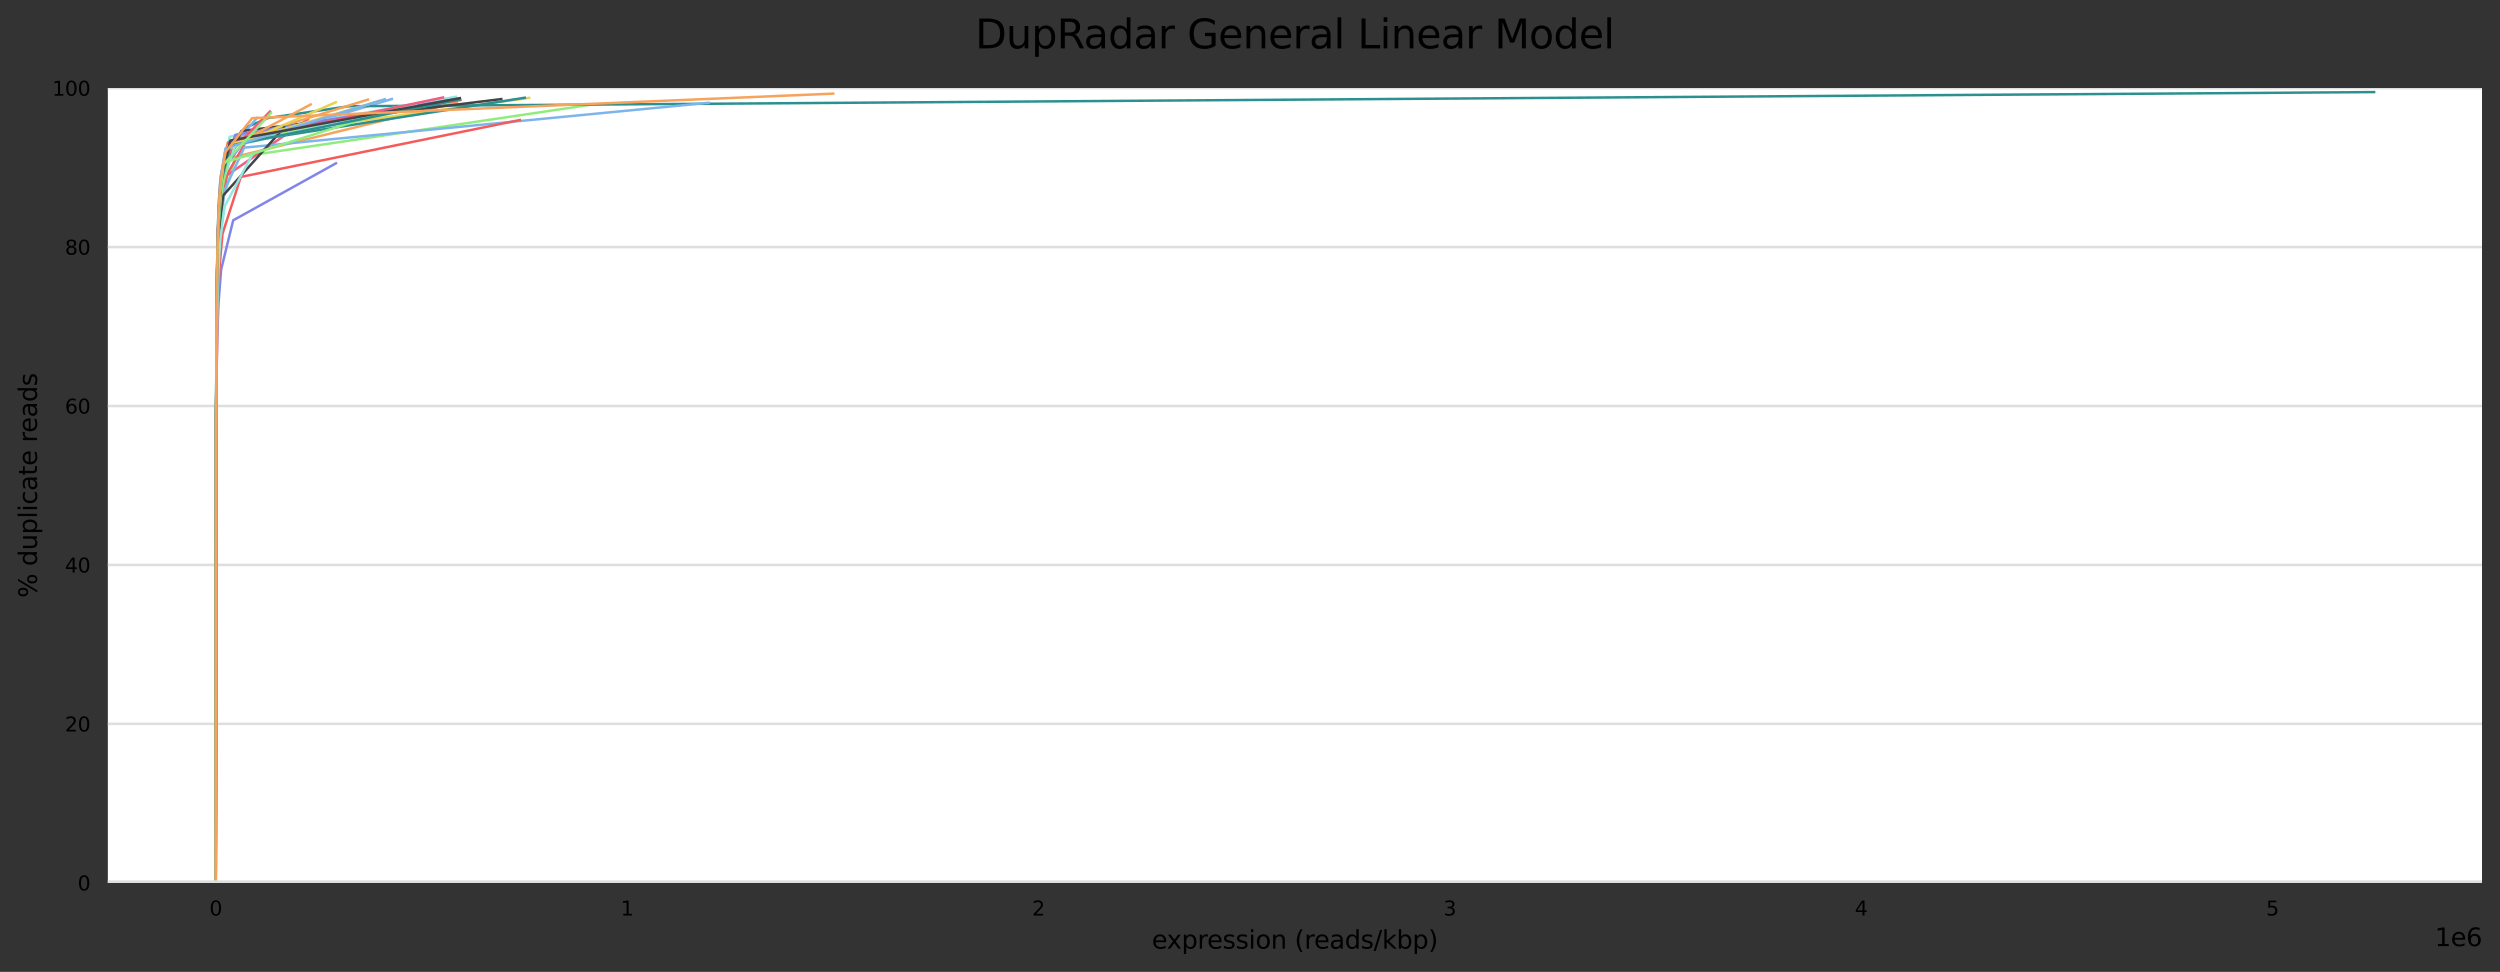 <?xml version="1.0" encoding="utf-8" standalone="no"?>
<!DOCTYPE svg PUBLIC "-//W3C//DTD SVG 1.1//EN"
  "http://www.w3.org/Graphics/SVG/1.1/DTD/svg11.dtd">
<svg height="388.845pt" version="1.1" viewBox="0 0 1000.278 388.845" width="1000.278pt" xmlns="http://www.w3.org/2000/svg" xmlns:xlink="http://www.w3.org/1999/xlink">
 <rect x="0" y="0" width="1000.278" height="388.845" fill="#333333" stroke="none"/>
 <defs>
  <style type="text/css">*{stroke-linecap:butt;stroke-linejoin:round;}</style>
 </defs>
 <g id="figure_1">
  <g id="axes_1">
   <g id="patch_1">
    <path d="M 43.148 353.224 
L 993.078 353.224 
L 993.078 35.256 
L 43.148 35.256 
z
" style="fill:#ffffff;"/>
   </g>
   <g id="matplotlib.axis_1">
    <g id="xtick_1">
     <g id="text_1">
      <!-- 0 -->
      <g transform="translate(83.782 366.303)scale(0.08 -0.08)">
       <defs>
        <path d="M 2034 4250 
Q 1547 4250 1301 3770 
Q 1056 3291 1056 2328 
Q 1056 1369 1301 889 
Q 1547 409 2034 409 
Q 2525 409 2770 889 
Q 3016 1369 3016 2328 
Q 3016 3291 2770 3770 
Q 2525 4250 2034 4250 
z
M 2034 4750 
Q 2819 4750 3233 4129 
Q 3647 3509 3647 2328 
Q 3647 1150 3233 529 
Q 2819 -91 2034 -91 
Q 1250 -91 836 529 
Q 422 1150 422 2328 
Q 422 3509 836 4129 
Q 1250 4750 2034 4750 
z
" id="DejaVuSans-30" transform="scale(0.016)"/>
       </defs>
       <use xlink:href="#DejaVuSans-30"/>
      </g>
     </g>
    </g>
    <g id="xtick_2">
     <g id="text_2">
      <!-- 1 -->
      <g transform="translate(248.366 366.303)scale(0.08 -0.08)">
       <defs>
        <path d="M 794 531 
L 1825 531 
L 1825 4091 
L 703 3866 
L 703 4441 
L 1819 4666 
L 2450 4666 
L 2450 531 
L 3481 531 
L 3481 0 
L 794 0 
L 794 531 
z
" id="DejaVuSans-31" transform="scale(0.016)"/>
       </defs>
       <use xlink:href="#DejaVuSans-31"/>
      </g>
     </g>
    </g>
    <g id="xtick_3">
     <g id="text_3">
      <!-- 2 -->
      <g transform="translate(412.949 366.303)scale(0.08 -0.08)">
       <defs>
        <path d="M 1228 531 
L 3431 531 
L 3431 0 
L 469 0 
L 469 531 
Q 828 903 1448 1529 
Q 2069 2156 2228 2338 
Q 2531 2678 2651 2914 
Q 2772 3150 2772 3378 
Q 2772 3750 2511 3984 
Q 2250 4219 1831 4219 
Q 1534 4219 1204 4116 
Q 875 4013 500 3803 
L 500 4441 
Q 881 4594 1212 4672 
Q 1544 4750 1819 4750 
Q 2544 4750 2975 4387 
Q 3406 4025 3406 3419 
Q 3406 3131 3298 2873 
Q 3191 2616 2906 2266 
Q 2828 2175 2409 1742 
Q 1991 1309 1228 531 
z
" id="DejaVuSans-32" transform="scale(0.016)"/>
       </defs>
       <use xlink:href="#DejaVuSans-32"/>
      </g>
     </g>
    </g>
    <g id="xtick_4">
     <g id="text_4">
      <!-- 3 -->
      <g transform="translate(577.533 366.303)scale(0.08 -0.08)">
       <defs>
        <path d="M 2597 2516 
Q 3050 2419 3304 2112 
Q 3559 1806 3559 1356 
Q 3559 666 3084 287 
Q 2609 -91 1734 -91 
Q 1441 -91 1130 -33 
Q 819 25 488 141 
L 488 750 
Q 750 597 1062 519 
Q 1375 441 1716 441 
Q 2309 441 2620 675 
Q 2931 909 2931 1356 
Q 2931 1769 2642 2001 
Q 2353 2234 1838 2234 
L 1294 2234 
L 1294 2753 
L 1863 2753 
Q 2328 2753 2575 2939 
Q 2822 3125 2822 3475 
Q 2822 3834 2567 4026 
Q 2313 4219 1838 4219 
Q 1578 4219 1281 4162 
Q 984 4106 628 3988 
L 628 4550 
Q 988 4650 1302 4700 
Q 1616 4750 1894 4750 
Q 2613 4750 3031 4423 
Q 3450 4097 3450 3541 
Q 3450 3153 3228 2886 
Q 3006 2619 2597 2516 
z
" id="DejaVuSans-33" transform="scale(0.016)"/>
       </defs>
       <use xlink:href="#DejaVuSans-33"/>
      </g>
     </g>
    </g>
    <g id="xtick_5">
     <g id="text_5">
      <!-- 4 -->
      <g transform="translate(742.117 366.303)scale(0.08 -0.08)">
       <defs>
        <path d="M 2419 4116 
L 825 1625 
L 2419 1625 
L 2419 4116 
z
M 2253 4666 
L 3047 4666 
L 3047 1625 
L 3713 1625 
L 3713 1100 
L 3047 1100 
L 3047 0 
L 2419 0 
L 2419 1100 
L 313 1100 
L 313 1709 
L 2253 4666 
z
" id="DejaVuSans-34" transform="scale(0.016)"/>
       </defs>
       <use xlink:href="#DejaVuSans-34"/>
      </g>
     </g>
    </g>
    <g id="xtick_6">
     <g id="text_6">
      <!-- 5 -->
      <g transform="translate(906.701 366.303)scale(0.08 -0.08)">
       <defs>
        <path d="M 691 4666 
L 3169 4666 
L 3169 4134 
L 1269 4134 
L 1269 2991 
Q 1406 3038 1543 3061 
Q 1681 3084 1819 3084 
Q 2600 3084 3056 2656 
Q 3513 2228 3513 1497 
Q 3513 744 3044 326 
Q 2575 -91 1722 -91 
Q 1428 -91 1123 -41 
Q 819 9 494 109 
L 494 744 
Q 775 591 1075 516 
Q 1375 441 1709 441 
Q 2250 441 2565 725 
Q 2881 1009 2881 1497 
Q 2881 1984 2565 2268 
Q 2250 2553 1709 2553 
Q 1456 2553 1204 2497 
Q 953 2441 691 2322 
L 691 4666 
z
" id="DejaVuSans-35" transform="scale(0.016)"/>
       </defs>
       <use xlink:href="#DejaVuSans-35"/>
      </g>
     </g>
    </g>
    <g id="text_7">
     <!-- expression (reads/kbp) -->
     <g transform="translate(460.863 379.565)scale(0.1 -0.1)">
      <defs>
       <path d="M 3597 1894 
L 3597 1613 
L 953 1613 
Q 991 1019 1311 708 
Q 1631 397 2203 397 
Q 2534 397 2845 478 
Q 3156 559 3463 722 
L 3463 178 
Q 3153 47 2828 -22 
Q 2503 -91 2169 -91 
Q 1331 -91 842 396 
Q 353 884 353 1716 
Q 353 2575 817 3079 
Q 1281 3584 2069 3584 
Q 2775 3584 3186 3129 
Q 3597 2675 3597 1894 
z
M 3022 2063 
Q 3016 2534 2758 2815 
Q 2500 3097 2075 3097 
Q 1594 3097 1305 2825 
Q 1016 2553 972 2059 
L 3022 2063 
z
" id="DejaVuSans-65" transform="scale(0.016)"/>
       <path d="M 3513 3500 
L 2247 1797 
L 3578 0 
L 2900 0 
L 1881 1375 
L 863 0 
L 184 0 
L 1544 1831 
L 300 3500 
L 978 3500 
L 1906 2253 
L 2834 3500 
L 3513 3500 
z
" id="DejaVuSans-78" transform="scale(0.016)"/>
       <path d="M 1159 525 
L 1159 -1331 
L 581 -1331 
L 581 3500 
L 1159 3500 
L 1159 2969 
Q 1341 3281 1617 3432 
Q 1894 3584 2278 3584 
Q 2916 3584 3314 3078 
Q 3713 2572 3713 1747 
Q 3713 922 3314 415 
Q 2916 -91 2278 -91 
Q 1894 -91 1617 61 
Q 1341 213 1159 525 
z
M 3116 1747 
Q 3116 2381 2855 2742 
Q 2594 3103 2138 3103 
Q 1681 3103 1420 2742 
Q 1159 2381 1159 1747 
Q 1159 1113 1420 752 
Q 1681 391 2138 391 
Q 2594 391 2855 752 
Q 3116 1113 3116 1747 
z
" id="DejaVuSans-70" transform="scale(0.016)"/>
       <path d="M 2631 2963 
Q 2534 3019 2420 3045 
Q 2306 3072 2169 3072 
Q 1681 3072 1420 2755 
Q 1159 2438 1159 1844 
L 1159 0 
L 581 0 
L 581 3500 
L 1159 3500 
L 1159 2956 
Q 1341 3275 1631 3429 
Q 1922 3584 2338 3584 
Q 2397 3584 2469 3576 
Q 2541 3569 2628 3553 
L 2631 2963 
z
" id="DejaVuSans-72" transform="scale(0.016)"/>
       <path d="M 2834 3397 
L 2834 2853 
Q 2591 2978 2328 3040 
Q 2066 3103 1784 3103 
Q 1356 3103 1142 2972 
Q 928 2841 928 2578 
Q 928 2378 1081 2264 
Q 1234 2150 1697 2047 
L 1894 2003 
Q 2506 1872 2764 1633 
Q 3022 1394 3022 966 
Q 3022 478 2636 193 
Q 2250 -91 1575 -91 
Q 1294 -91 989 -36 
Q 684 19 347 128 
L 347 722 
Q 666 556 975 473 
Q 1284 391 1588 391 
Q 1994 391 2212 530 
Q 2431 669 2431 922 
Q 2431 1156 2273 1281 
Q 2116 1406 1581 1522 
L 1381 1569 
Q 847 1681 609 1914 
Q 372 2147 372 2553 
Q 372 3047 722 3315 
Q 1072 3584 1716 3584 
Q 2034 3584 2315 3537 
Q 2597 3491 2834 3397 
z
" id="DejaVuSans-73" transform="scale(0.016)"/>
       <path d="M 603 3500 
L 1178 3500 
L 1178 0 
L 603 0 
L 603 3500 
z
M 603 4863 
L 1178 4863 
L 1178 4134 
L 603 4134 
L 603 4863 
z
" id="DejaVuSans-69" transform="scale(0.016)"/>
       <path d="M 1959 3097 
Q 1497 3097 1228 2736 
Q 959 2375 959 1747 
Q 959 1119 1226 758 
Q 1494 397 1959 397 
Q 2419 397 2687 759 
Q 2956 1122 2956 1747 
Q 2956 2369 2687 2733 
Q 2419 3097 1959 3097 
z
M 1959 3584 
Q 2709 3584 3137 3096 
Q 3566 2609 3566 1747 
Q 3566 888 3137 398 
Q 2709 -91 1959 -91 
Q 1206 -91 779 398 
Q 353 888 353 1747 
Q 353 2609 779 3096 
Q 1206 3584 1959 3584 
z
" id="DejaVuSans-6f" transform="scale(0.016)"/>
       <path d="M 3513 2113 
L 3513 0 
L 2938 0 
L 2938 2094 
Q 2938 2591 2744 2837 
Q 2550 3084 2163 3084 
Q 1697 3084 1428 2787 
Q 1159 2491 1159 1978 
L 1159 0 
L 581 0 
L 581 3500 
L 1159 3500 
L 1159 2956 
Q 1366 3272 1645 3428 
Q 1925 3584 2291 3584 
Q 2894 3584 3203 3211 
Q 3513 2838 3513 2113 
z
" id="DejaVuSans-6e" transform="scale(0.016)"/>
       <path id="DejaVuSans-20" transform="scale(0.016)"/>
       <path d="M 1984 4856 
Q 1566 4138 1362 3434 
Q 1159 2731 1159 2009 
Q 1159 1288 1364 580 
Q 1569 -128 1984 -844 
L 1484 -844 
Q 1016 -109 783 600 
Q 550 1309 550 2009 
Q 550 2706 781 3412 
Q 1013 4119 1484 4856 
L 1984 4856 
z
" id="DejaVuSans-28" transform="scale(0.016)"/>
       <path d="M 2194 1759 
Q 1497 1759 1228 1600 
Q 959 1441 959 1056 
Q 959 750 1161 570 
Q 1363 391 1709 391 
Q 2188 391 2477 730 
Q 2766 1069 2766 1631 
L 2766 1759 
L 2194 1759 
z
M 3341 1997 
L 3341 0 
L 2766 0 
L 2766 531 
Q 2569 213 2275 61 
Q 1981 -91 1556 -91 
Q 1019 -91 701 211 
Q 384 513 384 1019 
Q 384 1609 779 1909 
Q 1175 2209 1959 2209 
L 2766 2209 
L 2766 2266 
Q 2766 2663 2505 2880 
Q 2244 3097 1772 3097 
Q 1472 3097 1187 3025 
Q 903 2953 641 2809 
L 641 3341 
Q 956 3463 1253 3523 
Q 1550 3584 1831 3584 
Q 2591 3584 2966 3190 
Q 3341 2797 3341 1997 
z
" id="DejaVuSans-61" transform="scale(0.016)"/>
       <path d="M 2906 2969 
L 2906 4863 
L 3481 4863 
L 3481 0 
L 2906 0 
L 2906 525 
Q 2725 213 2448 61 
Q 2172 -91 1784 -91 
Q 1150 -91 751 415 
Q 353 922 353 1747 
Q 353 2572 751 3078 
Q 1150 3584 1784 3584 
Q 2172 3584 2448 3432 
Q 2725 3281 2906 2969 
z
M 947 1747 
Q 947 1113 1208 752 
Q 1469 391 1925 391 
Q 2381 391 2643 752 
Q 2906 1113 2906 1747 
Q 2906 2381 2643 2742 
Q 2381 3103 1925 3103 
Q 1469 3103 1208 2742 
Q 947 2381 947 1747 
z
" id="DejaVuSans-64" transform="scale(0.016)"/>
       <path d="M 1625 4666 
L 2156 4666 
L 531 -594 
L 0 -594 
L 1625 4666 
z
" id="DejaVuSans-2f" transform="scale(0.016)"/>
       <path d="M 581 4863 
L 1159 4863 
L 1159 1991 
L 2875 3500 
L 3609 3500 
L 1753 1863 
L 3688 0 
L 2938 0 
L 1159 1709 
L 1159 0 
L 581 0 
L 581 4863 
z
" id="DejaVuSans-6b" transform="scale(0.016)"/>
       <path d="M 3116 1747 
Q 3116 2381 2855 2742 
Q 2594 3103 2138 3103 
Q 1681 3103 1420 2742 
Q 1159 2381 1159 1747 
Q 1159 1113 1420 752 
Q 1681 391 2138 391 
Q 2594 391 2855 752 
Q 3116 1113 3116 1747 
z
M 1159 2969 
Q 1341 3281 1617 3432 
Q 1894 3584 2278 3584 
Q 2916 3584 3314 3078 
Q 3713 2572 3713 1747 
Q 3713 922 3314 415 
Q 2916 -91 2278 -91 
Q 1894 -91 1617 61 
Q 1341 213 1159 525 
L 1159 0 
L 581 0 
L 581 4863 
L 1159 4863 
L 1159 2969 
z
" id="DejaVuSans-62" transform="scale(0.016)"/>
       <path d="M 513 4856 
L 1013 4856 
Q 1481 4119 1714 3412 
Q 1947 2706 1947 2009 
Q 1947 1309 1714 600 
Q 1481 -109 1013 -844 
L 513 -844 
Q 928 -128 1133 580 
Q 1338 1288 1338 2009 
Q 1338 2731 1133 3434 
Q 928 4138 513 4856 
z
" id="DejaVuSans-29" transform="scale(0.016)"/>
      </defs>
      <use xlink:href="#DejaVuSans-65"/>
      <use x="59.773" xlink:href="#DejaVuSans-78"/>
      <use x="118.953" xlink:href="#DejaVuSans-70"/>
      <use x="182.43" xlink:href="#DejaVuSans-72"/>
      <use x="221.293" xlink:href="#DejaVuSans-65"/>
      <use x="282.816" xlink:href="#DejaVuSans-73"/>
      <use x="334.916" xlink:href="#DejaVuSans-73"/>
      <use x="387.016" xlink:href="#DejaVuSans-69"/>
      <use x="414.799" xlink:href="#DejaVuSans-6f"/>
      <use x="475.98" xlink:href="#DejaVuSans-6e"/>
      <use x="539.359" xlink:href="#DejaVuSans-20"/>
      <use x="571.146" xlink:href="#DejaVuSans-28"/>
      <use x="610.16" xlink:href="#DejaVuSans-72"/>
      <use x="649.023" xlink:href="#DejaVuSans-65"/>
      <use x="710.547" xlink:href="#DejaVuSans-61"/>
      <use x="771.826" xlink:href="#DejaVuSans-64"/>
      <use x="835.303" xlink:href="#DejaVuSans-73"/>
      <use x="887.402" xlink:href="#DejaVuSans-2f"/>
      <use x="921.094" xlink:href="#DejaVuSans-6b"/>
      <use x="979.004" xlink:href="#DejaVuSans-62"/>
      <use x="1042.48" xlink:href="#DejaVuSans-70"/>
      <use x="1105.957" xlink:href="#DejaVuSans-29"/>
     </g>
    </g>
    <g id="text_8">
     <!-- 1e6 -->
     <g transform="translate(974.2 378.565)scale(0.1 -0.1)">
      <defs>
       <path d="M 2113 2584 
Q 1688 2584 1439 2293 
Q 1191 2003 1191 1497 
Q 1191 994 1439 701 
Q 1688 409 2113 409 
Q 2538 409 2786 701 
Q 3034 994 3034 1497 
Q 3034 2003 2786 2293 
Q 2538 2584 2113 2584 
z
M 3366 4563 
L 3366 3988 
Q 3128 4100 2886 4159 
Q 2644 4219 2406 4219 
Q 1781 4219 1451 3797 
Q 1122 3375 1075 2522 
Q 1259 2794 1537 2939 
Q 1816 3084 2150 3084 
Q 2853 3084 3261 2657 
Q 3669 2231 3669 1497 
Q 3669 778 3244 343 
Q 2819 -91 2113 -91 
Q 1303 -91 875 529 
Q 447 1150 447 2328 
Q 447 3434 972 4092 
Q 1497 4750 2381 4750 
Q 2619 4750 2861 4703 
Q 3103 4656 3366 4563 
z
" id="DejaVuSans-36" transform="scale(0.016)"/>
      </defs>
      <use xlink:href="#DejaVuSans-31"/>
      <use x="63.623" xlink:href="#DejaVuSans-65"/>
      <use x="125.146" xlink:href="#DejaVuSans-36"/>
     </g>
    </g>
   </g>
   <g id="matplotlib.axis_2">
    <g id="ytick_1">
     <g id="line2d_1">
      <path clip-path="url(#p1991625b99)" d="M 43.148 353.224 
L 993.078 353.224 
" style="fill:none;stroke:#dedede;stroke-linecap:square;"/>
     </g>
     <g id="text_9">
      <!-- 0 -->
      <g transform="translate(31.058 356.263)scale(0.08 -0.08)">
       <use xlink:href="#DejaVuSans-30"/>
      </g>
     </g>
    </g>
    <g id="ytick_2">
     <g id="line2d_2">
      <path clip-path="url(#p1991625b99)" d="M 43.148 289.63 
L 993.078 289.63 
" style="fill:none;stroke:#dedede;stroke-linecap:square;"/>
     </g>
     <g id="text_10">
      <!-- 20 -->
      <g transform="translate(25.968 292.67)scale(0.08 -0.08)">
       <use xlink:href="#DejaVuSans-32"/>
       <use x="63.623" xlink:href="#DejaVuSans-30"/>
      </g>
     </g>
    </g>
    <g id="ytick_3">
     <g id="line2d_3">
      <path clip-path="url(#p1991625b99)" d="M 43.148 226.037 
L 993.078 226.037 
" style="fill:none;stroke:#dedede;stroke-linecap:square;"/>
     </g>
     <g id="text_11">
      <!-- 40 -->
      <g transform="translate(25.968 229.076)scale(0.08 -0.08)">
       <use xlink:href="#DejaVuSans-34"/>
       <use x="63.623" xlink:href="#DejaVuSans-30"/>
      </g>
     </g>
    </g>
    <g id="ytick_4">
     <g id="line2d_4">
      <path clip-path="url(#p1991625b99)" d="M 43.148 162.443 
L 993.078 162.443 
" style="fill:none;stroke:#dedede;stroke-linecap:square;"/>
     </g>
     <g id="text_12">
      <!-- 60 -->
      <g transform="translate(25.968 165.482)scale(0.08 -0.08)">
       <use xlink:href="#DejaVuSans-36"/>
       <use x="63.623" xlink:href="#DejaVuSans-30"/>
      </g>
     </g>
    </g>
    <g id="ytick_5">
     <g id="line2d_5">
      <path clip-path="url(#p1991625b99)" d="M 43.148 98.85 
L 993.078 98.85 
" style="fill:none;stroke:#dedede;stroke-linecap:square;"/>
     </g>
     <g id="text_13">
      <!-- 80 -->
      <g transform="translate(25.968 101.889)scale(0.08 -0.08)">
       <defs>
        <path d="M 2034 2216 
Q 1584 2216 1326 1975 
Q 1069 1734 1069 1313 
Q 1069 891 1326 650 
Q 1584 409 2034 409 
Q 2484 409 2743 651 
Q 3003 894 3003 1313 
Q 3003 1734 2745 1975 
Q 2488 2216 2034 2216 
z
M 1403 2484 
Q 997 2584 770 2862 
Q 544 3141 544 3541 
Q 544 4100 942 4425 
Q 1341 4750 2034 4750 
Q 2731 4750 3128 4425 
Q 3525 4100 3525 3541 
Q 3525 3141 3298 2862 
Q 3072 2584 2669 2484 
Q 3125 2378 3379 2068 
Q 3634 1759 3634 1313 
Q 3634 634 3220 271 
Q 2806 -91 2034 -91 
Q 1263 -91 848 271 
Q 434 634 434 1313 
Q 434 1759 690 2068 
Q 947 2378 1403 2484 
z
M 1172 3481 
Q 1172 3119 1398 2916 
Q 1625 2713 2034 2713 
Q 2441 2713 2670 2916 
Q 2900 3119 2900 3481 
Q 2900 3844 2670 4047 
Q 2441 4250 2034 4250 
Q 1625 4250 1398 4047 
Q 1172 3844 1172 3481 
z
" id="DejaVuSans-38" transform="scale(0.016)"/>
       </defs>
       <use xlink:href="#DejaVuSans-38"/>
       <use x="63.623" xlink:href="#DejaVuSans-30"/>
      </g>
     </g>
    </g>
    <g id="ytick_6">
     <g id="line2d_6">
      <path clip-path="url(#p1991625b99)" d="M 43.148 35.256 
L 993.078 35.256 
" style="fill:none;stroke:#dedede;stroke-linecap:square;"/>
     </g>
     <g id="text_14">
      <!-- 100 -->
      <g transform="translate(20.878 38.295)scale(0.08 -0.08)">
       <use xlink:href="#DejaVuSans-31"/>
       <use x="63.623" xlink:href="#DejaVuSans-30"/>
       <use x="127.246" xlink:href="#DejaVuSans-30"/>
      </g>
     </g>
    </g>
    <g id="text_15">
     <!-- % duplicate reads -->
     <g transform="translate(14.798 239.177)rotate(-90)scale(0.1 -0.1)">
      <defs>
       <path d="M 4653 2053 
Q 4381 2053 4226 1822 
Q 4072 1591 4072 1178 
Q 4072 772 4226 539 
Q 4381 306 4653 306 
Q 4919 306 5073 539 
Q 5228 772 5228 1178 
Q 5228 1588 5073 1820 
Q 4919 2053 4653 2053 
z
M 4653 2450 
Q 5147 2450 5437 2106 
Q 5728 1763 5728 1178 
Q 5728 594 5436 251 
Q 5144 -91 4653 -91 
Q 4153 -91 3862 251 
Q 3572 594 3572 1178 
Q 3572 1766 3864 2108 
Q 4156 2450 4653 2450 
z
M 1428 4353 
Q 1159 4353 1004 4120 
Q 850 3888 850 3481 
Q 850 3069 1003 2837 
Q 1156 2606 1428 2606 
Q 1700 2606 1854 2837 
Q 2009 3069 2009 3481 
Q 2009 3884 1853 4118 
Q 1697 4353 1428 4353 
z
M 4250 4750 
L 4750 4750 
L 1831 -91 
L 1331 -91 
L 4250 4750 
z
M 1428 4750 
Q 1922 4750 2215 4408 
Q 2509 4066 2509 3481 
Q 2509 2891 2217 2550 
Q 1925 2209 1428 2209 
Q 931 2209 642 2551 
Q 353 2894 353 3481 
Q 353 4063 643 4406 
Q 934 4750 1428 4750 
z
" id="DejaVuSans-25" transform="scale(0.016)"/>
       <path d="M 544 1381 
L 544 3500 
L 1119 3500 
L 1119 1403 
Q 1119 906 1312 657 
Q 1506 409 1894 409 
Q 2359 409 2629 706 
Q 2900 1003 2900 1516 
L 2900 3500 
L 3475 3500 
L 3475 0 
L 2900 0 
L 2900 538 
Q 2691 219 2414 64 
Q 2138 -91 1772 -91 
Q 1169 -91 856 284 
Q 544 659 544 1381 
z
M 1991 3584 
L 1991 3584 
z
" id="DejaVuSans-75" transform="scale(0.016)"/>
       <path d="M 603 4863 
L 1178 4863 
L 1178 0 
L 603 0 
L 603 4863 
z
" id="DejaVuSans-6c" transform="scale(0.016)"/>
       <path d="M 3122 3366 
L 3122 2828 
Q 2878 2963 2633 3030 
Q 2388 3097 2138 3097 
Q 1578 3097 1268 2742 
Q 959 2388 959 1747 
Q 959 1106 1268 751 
Q 1578 397 2138 397 
Q 2388 397 2633 464 
Q 2878 531 3122 666 
L 3122 134 
Q 2881 22 2623 -34 
Q 2366 -91 2075 -91 
Q 1284 -91 818 406 
Q 353 903 353 1747 
Q 353 2603 823 3093 
Q 1294 3584 2113 3584 
Q 2378 3584 2631 3529 
Q 2884 3475 3122 3366 
z
" id="DejaVuSans-63" transform="scale(0.016)"/>
       <path d="M 1172 4494 
L 1172 3500 
L 2356 3500 
L 2356 3053 
L 1172 3053 
L 1172 1153 
Q 1172 725 1289 603 
Q 1406 481 1766 481 
L 2356 481 
L 2356 0 
L 1766 0 
Q 1100 0 847 248 
Q 594 497 594 1153 
L 594 3053 
L 172 3053 
L 172 3500 
L 594 3500 
L 594 4494 
L 1172 4494 
z
" id="DejaVuSans-74" transform="scale(0.016)"/>
      </defs>
      <use xlink:href="#DejaVuSans-25"/>
      <use x="95.02" xlink:href="#DejaVuSans-20"/>
      <use x="126.807" xlink:href="#DejaVuSans-64"/>
      <use x="190.283" xlink:href="#DejaVuSans-75"/>
      <use x="253.662" xlink:href="#DejaVuSans-70"/>
      <use x="317.139" xlink:href="#DejaVuSans-6c"/>
      <use x="344.922" xlink:href="#DejaVuSans-69"/>
      <use x="372.705" xlink:href="#DejaVuSans-63"/>
      <use x="427.686" xlink:href="#DejaVuSans-61"/>
      <use x="488.965" xlink:href="#DejaVuSans-74"/>
      <use x="528.174" xlink:href="#DejaVuSans-65"/>
      <use x="589.697" xlink:href="#DejaVuSans-20"/>
      <use x="621.484" xlink:href="#DejaVuSans-72"/>
      <use x="660.348" xlink:href="#DejaVuSans-65"/>
      <use x="721.871" xlink:href="#DejaVuSans-61"/>
      <use x="783.15" xlink:href="#DejaVuSans-64"/>
      <use x="846.627" xlink:href="#DejaVuSans-73"/>
     </g>
    </g>
   </g>
   <g id="line2d_7">
    <path clip-path="url(#p1991625b99)" d="M 86.327 352.368 
L 86.439 169.399 
L 86.658 121.978 
L 86.963 99.094 
L 87.35 85.477 
L 87.719 77.976 
L 88.24 71.251 
L 90.231 59.444 
L 156.772 39.619 
L 156.772 39.619 
" style="fill:none;stroke:#7cb5ec;stroke-linecap:square;"/>
   </g>
   <g id="line2d_8">
    <path clip-path="url(#p1991625b99)" d="M 86.327 351.515 
L 86.439 175.393 
L 86.654 130.105 
L 86.914 109.313 
L 87.252 95.456 
L 87.665 85.769 
L 88.312 76.848 
L 89.518 67.924 
L 97.38 52.119 
L 97.38 52.119 
" style="fill:none;stroke:#434348;stroke-linecap:square;"/>
   </g>
   <g id="line2d_9">
    <path clip-path="url(#p1991625b99)" d="M 86.327 351.357 
L 86.438 183.559 
L 86.669 139.642 
L 86.925 120.338 
L 87.174 109.564 
L 87.802 94.408 
L 89.061 80.494 
L 94.215 63.009 
L 237.885 41.668 
L 237.885 41.668 
" style="fill:none;stroke:#90ed7d;stroke-linecap:square;"/>
   </g>
   <g id="line2d_10">
    <path clip-path="url(#p1991625b99)" d="M 86.327 351.157 
L 86.439 176.169 
L 86.656 131.927 
L 86.974 108.531 
L 87.338 95.422 
L 87.727 87.064 
L 88.019 82.636 
L 88.912 73.858 
L 91.169 63.453 
L 182.846 40.966 
L 182.846 40.966 
" style="fill:none;stroke:#f7a35c;stroke-linecap:square;"/>
   </g>
   <g id="line2d_11">
    <path clip-path="url(#p1991625b99)" d="M 86.327 350.716 
L 86.439 174.206 
L 86.661 130.392 
L 86.985 107.658 
L 87.333 95.476 
L 87.861 85.014 
L 88.585 76.763 
L 90.539 65.918 
L 102.163 50.886 
L 102.163 50.886 
" style="fill:none;stroke:#8085e9;stroke-linecap:square;"/>
   </g>
   <g id="line2d_12">
    <path clip-path="url(#p1991625b99)" d="M 86.327 350.602 
L 86.439 182.08 
L 86.647 140.41 
L 86.967 116.498 
L 87.184 107.579 
L 87.435 100.322 
L 87.843 92.216 
L 88.296 86.076 
L 90.826 70.14 
L 123.157 47.727 
L 123.157 47.727 
" style="fill:none;stroke:#f15c80;stroke-linecap:square;"/>
   </g>
   <g id="line2d_13">
    <path clip-path="url(#p1991625b99)" d="M 86.327 351.695 
L 86.44 175.162 
L 86.658 128.63 
L 86.962 105.438 
L 87.369 90.745 
L 87.674 84.131 
L 88.063 78.259 
L 88.984 69.738 
L 93.71 55.088 
L 211.685 39.178 
L 211.685 39.178 
" style="fill:none;stroke:#e4d354;stroke-linecap:square;"/>
   </g>
   <g id="line2d_14">
    <path clip-path="url(#p1991625b99)" d="M 86.327 350.391 
L 86.439 166.165 
L 86.665 123.059 
L 86.98 101.888 
L 87.372 89.244 
L 87.838 80.721 
L 88.4 74.332 
L 89.021 69.641 
L 89.514 66.893 
L 90.328 63.493 
L 90.863 61.759 
L 92.066 58.771 
L 93.594 56.084 
L 95.101 54.149 
L 97.275 52.09 
L 99.443 50.569 
L 107.262 47.216 
L 139.571 42.509 
L 949.899 36.842 
L 949.899 36.842 
" style="fill:none;stroke:#2b908f;stroke-linecap:square;"/>
   </g>
   <g id="line2d_15">
    <path clip-path="url(#p1991625b99)" d="M 86.327 351.739 
L 86.438 177.61 
L 86.662 129.994 
L 86.979 106.284 
L 87.295 94.332 
L 87.694 85.209 
L 88.511 74.701 
L 94.795 54.381 
L 184.222 40.03 
L 184.222 40.03 
" style="fill:none;stroke:#f45b5b;stroke-linecap:square;"/>
   </g>
   <g id="line2d_16">
    <path clip-path="url(#p1991625b99)" d="M 86.327 352.24 
L 86.439 171.776 
L 86.654 123.643 
L 86.961 99.783 
L 87.389 84.75 
L 87.634 79.573 
L 88.241 71.219 
L 91.924 54.704 
L 182.423 38.712 
L 182.423 38.712 
" style="fill:none;stroke:#91e8e1;stroke-linecap:square;"/>
   </g>
   <g id="line2d_17">
    <path clip-path="url(#p1991625b99)" d="M 86.327 352.3 
L 86.439 174.543 
L 86.659 127.134 
L 86.943 104.939 
L 87.344 89.923 
L 87.714 81.991 
L 88.479 72.427 
L 90.559 61.03 
L 102.85 47.172 
L 102.85 47.172 
" style="fill:none;stroke:#7cb5ec;stroke-linecap:square;"/>
   </g>
   <g id="line2d_18">
    <path clip-path="url(#p1991625b99)" d="M 86.327 352.166 
L 86.439 176.476 
L 86.658 130.145 
L 86.938 108.123 
L 87.245 95.604 
L 87.636 86.127 
L 87.96 80.833 
L 88.4 75.664 
L 89.173 69.567 
L 96.609 52.429 
L 200.561 39.638 
L 200.561 39.638 
" style="fill:none;stroke:#434348;stroke-linecap:square;"/>
   </g>
   <g id="line2d_19">
    <path clip-path="url(#p1991625b99)" d="M 86.327 352.347 
L 86.439 180.147 
L 86.662 131.579 
L 86.982 106.915 
L 87.362 92.834 
L 88.053 79.793 
L 88.829 71.938 
L 92.683 57.336 
L 182.124 39.864 
L 182.124 39.864 
" style="fill:none;stroke:#90ed7d;stroke-linecap:square;"/>
   </g>
   <g id="line2d_20">
    <path clip-path="url(#p1991625b99)" d="M 86.327 352.339 
L 86.44 174.706 
L 86.66 125.281 
L 86.95 102.018 
L 87.37 86.429 
L 87.717 79.106 
L 88.34 70.981 
L 91.029 57.167 
L 147.208 39.845 
L 147.208 39.845 
" style="fill:none;stroke:#f7a35c;stroke-linecap:square;"/>
   </g>
   <g id="line2d_21">
    <path clip-path="url(#p1991625b99)" d="M 86.327 352.092 
L 86.44 181.157 
L 86.659 131.913 
L 86.966 107.104 
L 87.198 97.064 
L 87.475 89.037 
L 87.84 81.862 
L 88.734 71.601 
L 94.132 53.97 
L 183.941 39.397 
L 183.941 39.397 
" style="fill:none;stroke:#8085e9;stroke-linecap:square;"/>
   </g>
   <g id="line2d_22">
    <path clip-path="url(#p1991625b99)" d="M 86.327 352.083 
L 86.44 177.238 
L 86.653 128.915 
L 86.944 104.826 
L 87.35 89.204 
L 87.521 85.013 
L 88.054 76.077 
L 89.724 63.25 
L 108.02 44.611 
L 108.02 44.611 
" style="fill:none;stroke:#f15c80;stroke-linecap:square;"/>
   </g>
   <g id="line2d_23">
    <path clip-path="url(#p1991625b99)" d="M 86.327 352.147 
L 86.439 172.19 
L 86.655 124.619 
L 86.957 101.145 
L 87.357 86.727 
L 87.826 77.525 
L 88.165 73.126 
L 90.252 60.094 
L 134.341 40.913 
L 134.341 40.913 
" style="fill:none;stroke:#e4d354;stroke-linecap:square;"/>
   </g>
   <g id="line2d_24">
    <path clip-path="url(#p1991625b99)" d="M 86.327 351.733 
L 86.439 170.17 
L 86.65 125.604 
L 86.935 103.709 
L 87.233 91.997 
L 87.628 82.785 
L 88.067 76.317 
L 89.072 67.679 
L 91.803 57.661 
L 209.971 39.1 
L 209.971 39.1 
" style="fill:none;stroke:#2b908f;stroke-linecap:square;"/>
   </g>
   <g id="line2d_25">
    <path clip-path="url(#p1991625b99)" d="M 86.327 350.899 
L 86.439 179.4 
L 86.654 136.587 
L 86.933 115.273 
L 87.355 99.508 
L 87.863 89.185 
L 88.149 85.215 
L 90.072 71.02 
L 99.89 54.269 
L 99.89 54.269 
" style="fill:none;stroke:#f45b5b;stroke-linecap:square;"/>
   </g>
   <g id="line2d_26">
    <path clip-path="url(#p1991625b99)" d="M 86.327 350.944 
L 86.439 174.687 
L 86.658 131.496 
L 86.929 111.134 
L 87.323 96.449 
L 87.649 89.19 
L 88.062 82.882 
L 88.572 77.474 
L 89.313 72.113 
L 94.106 58.228 
L 166.484 42.066 
L 166.484 42.066 
" style="fill:none;stroke:#91e8e1;stroke-linecap:square;"/>
   </g>
   <g id="line2d_27">
    <path clip-path="url(#p1991625b99)" d="M 86.327 350.435 
L 86.438 183.061 
L 86.663 140.114 
L 86.923 120.59 
L 87.295 105.966 
L 87.729 96.102 
L 88.152 89.73 
L 89.9 75.888 
L 97.701 59.069 
L 283.541 41.113 
L 283.541 41.113 
" style="fill:none;stroke:#7cb5ec;stroke-linecap:square;"/>
   </g>
   <g id="line2d_28">
    <path clip-path="url(#p1991625b99)" d="M 86.327 349.456 
L 86.438 175.599 
L 86.661 135.38 
L 86.943 115.803 
L 87.255 104.265 
L 87.535 97.462 
L 87.831 92.225 
L 88.264 86.602 
L 89.286 78.207 
L 113.78 50.939 
L 113.78 50.939 
" style="fill:none;stroke:#434348;stroke-linecap:square;"/>
   </g>
   <g id="line2d_29">
    <path clip-path="url(#p1991625b99)" d="M 86.327 350.447 
L 86.439 170.836 
L 86.66 128.569 
L 86.966 107.427 
L 87.306 95.566 
L 87.619 88.666 
L 88.405 78.336 
L 90.991 64.658 
L 161.562 42.455 
L 161.562 42.455 
" style="fill:none;stroke:#90ed7d;stroke-linecap:square;"/>
   </g>
   <g id="line2d_30">
    <path clip-path="url(#p1991625b99)" d="M 86.327 352.356 
L 86.439 178.639 
L 86.663 128.154 
L 86.964 103.975 
L 87.274 91.475 
L 87.566 84.071 
L 88.049 76.11 
L 90.587 59.712 
L 124.292 41.8 
L 124.292 41.8 
" style="fill:none;stroke:#f7a35c;stroke-linecap:square;"/>
   </g>
   <g id="line2d_31">
    <path clip-path="url(#p1991625b99)" d="M 86.327 337.494 
L 86.437 176.714 
L 86.64 149.958 
L 86.913 135.018 
L 87.409 121.532 
L 88.479 107.838 
L 93.296 88.147 
L 134.423 65.329 
L 134.423 65.329 
" style="fill:none;stroke:#8085e9;stroke-linecap:square;"/>
   </g>
   <g id="line2d_32">
    <path clip-path="url(#p1991625b99)" d="M 86.327 352.237 
L 86.44 176.857 
L 86.663 126.83 
L 86.946 103.892 
L 87.301 89.793 
L 87.49 84.935 
L 87.973 76.442 
L 88.589 69.78 
L 91.406 56.95 
L 177.259 39.001 
L 177.259 39.001 
" style="fill:none;stroke:#f15c80;stroke-linecap:square;"/>
   </g>
   <g id="line2d_33">
    <path clip-path="url(#p1991625b99)" d="M 86.327 352.117 
L 86.44 175.366 
L 86.662 127.131 
L 86.965 103.727 
L 87.373 88.949 
L 87.851 79.483 
L 88.33 73.524 
L 88.799 69.418 
L 91.425 58.123 
L 151.861 40.378 
L 151.861 40.378 
" style="fill:none;stroke:#e4d354;stroke-linecap:square;"/>
   </g>
   <g id="line2d_34">
    <path clip-path="url(#p1991625b99)" d="M 86.327 351.806 
L 86.439 177.433 
L 86.655 130.446 
L 86.937 107.811 
L 87.263 94.533 
L 87.72 83.949 
L 88.107 78.244 
L 88.714 72.156 
L 92.052 58.265 
L 183.795 39.782 
L 183.795 39.782 
" style="fill:none;stroke:#2b908f;stroke-linecap:square;"/>
   </g>
   <g id="line2d_35">
    <path clip-path="url(#p1991625b99)" d="M 86.327 348.096 
L 86.438 187.435 
L 86.663 149.85 
L 86.947 130.85 
L 87.312 117.757 
L 87.813 107.173 
L 89.037 93.479 
L 96.354 70.788 
L 207.994 48.012 
L 207.994 48.012 
" style="fill:none;stroke:#f45b5b;stroke-linecap:square;"/>
   </g>
   <g id="line2d_36">
    <path clip-path="url(#p1991625b99)" d="M 86.327 349.304 
L 86.438 179.684 
L 86.662 142.076 
L 86.992 121.411 
L 87.362 109.461 
L 87.716 102.174 
L 88.183 95.534 
L 89.871 82.552 
L 100.682 62.31 
L 100.682 62.31 
" style="fill:none;stroke:#91e8e1;stroke-linecap:square;"/>
   </g>
   <g id="line2d_37">
    <path clip-path="url(#p1991625b99)" d="M 86.327 352.443 
L 86.44 171.429 
L 86.66 123.358 
L 86.952 100.735 
L 87.359 86.027 
L 87.743 78.197 
L 88.357 70.558 
L 90.333 59.329 
L 153.959 39.701 
L 153.959 39.701 
" style="fill:none;stroke:#7cb5ec;stroke-linecap:square;"/>
   </g>
   <g id="line2d_38">
    <path clip-path="url(#p1991625b99)" d="M 86.327 351.959 
L 86.439 174.488 
L 86.659 126.74 
L 86.936 104.688 
L 87.293 90.68 
L 87.723 81.175 
L 88.001 77 
L 88.583 70.867 
L 92.185 56.236 
L 183.988 39.273 
L 183.988 39.273 
" style="fill:none;stroke:#434348;stroke-linecap:square;"/>
   </g>
   <g id="line2d_39">
    <path clip-path="url(#p1991625b99)" d="M 86.327 351.986 
L 86.439 176.151 
L 86.661 127.899 
L 86.949 105.224 
L 87.388 89.145 
L 87.572 84.941 
L 88.048 77.25 
L 89.445 65.76 
L 108.411 45.223 
L 108.411 45.223 
" style="fill:none;stroke:#90ed7d;stroke-linecap:square;"/>
   </g>
   <g id="line2d_40">
    <path clip-path="url(#p1991625b99)" d="M 86.327 351.939 
L 86.44 173.18 
L 86.663 124.978 
L 86.964 102.054 
L 87.383 87.203 
L 87.842 78.312 
L 88.467 71.037 
L 90.268 60.791 
L 100.896 47.273 
L 333.376 37.455 
L 333.376 37.455 
" style="fill:none;stroke:#f7a35c;stroke-linecap:square;"/>
   </g>
   <g id="line2d_41">
    <path clip-path="url(#p1991625b99)" d="M 43.148 353.224 
L 993.078 353.224 
" style="fill:none;stroke:#dedede;stroke-linecap:square;stroke-width:2;"/>
   </g>
   <g id="text_16">
    <!-- DupRadar General Linear Model -->
    <g transform="translate(390.213 19.358)scale(0.16 -0.16)">
     <defs>
      <path d="M 1259 4147 
L 1259 519 
L 2022 519 
Q 2988 519 3436 956 
Q 3884 1394 3884 2338 
Q 3884 3275 3436 3711 
Q 2988 4147 2022 4147 
L 1259 4147 
z
M 628 4666 
L 1925 4666 
Q 3281 4666 3915 4102 
Q 4550 3538 4550 2338 
Q 4550 1131 3912 565 
Q 3275 0 1925 0 
L 628 0 
L 628 4666 
z
" id="DejaVuSans-44" transform="scale(0.016)"/>
      <path d="M 2841 2188 
Q 3044 2119 3236 1894 
Q 3428 1669 3622 1275 
L 4263 0 
L 3584 0 
L 2988 1197 
Q 2756 1666 2539 1819 
Q 2322 1972 1947 1972 
L 1259 1972 
L 1259 0 
L 628 0 
L 628 4666 
L 2053 4666 
Q 2853 4666 3247 4331 
Q 3641 3997 3641 3322 
Q 3641 2881 3436 2590 
Q 3231 2300 2841 2188 
z
M 1259 4147 
L 1259 2491 
L 2053 2491 
Q 2509 2491 2742 2702 
Q 2975 2913 2975 3322 
Q 2975 3731 2742 3939 
Q 2509 4147 2053 4147 
L 1259 4147 
z
" id="DejaVuSans-52" transform="scale(0.016)"/>
      <path d="M 3809 666 
L 3809 1919 
L 2778 1919 
L 2778 2438 
L 4434 2438 
L 4434 434 
Q 4069 175 3628 42 
Q 3188 -91 2688 -91 
Q 1594 -91 976 548 
Q 359 1188 359 2328 
Q 359 3472 976 4111 
Q 1594 4750 2688 4750 
Q 3144 4750 3555 4637 
Q 3966 4525 4313 4306 
L 4313 3634 
Q 3963 3931 3569 4081 
Q 3175 4231 2741 4231 
Q 1884 4231 1454 3753 
Q 1025 3275 1025 2328 
Q 1025 1384 1454 906 
Q 1884 428 2741 428 
Q 3075 428 3337 486 
Q 3600 544 3809 666 
z
" id="DejaVuSans-47" transform="scale(0.016)"/>
      <path d="M 628 4666 
L 1259 4666 
L 1259 531 
L 3531 531 
L 3531 0 
L 628 0 
L 628 4666 
z
" id="DejaVuSans-4c" transform="scale(0.016)"/>
      <path d="M 628 4666 
L 1569 4666 
L 2759 1491 
L 3956 4666 
L 4897 4666 
L 4897 0 
L 4281 0 
L 4281 4097 
L 3078 897 
L 2444 897 
L 1241 4097 
L 1241 0 
L 628 0 
L 628 4666 
z
" id="DejaVuSans-4d" transform="scale(0.016)"/>
     </defs>
     <use xlink:href="#DejaVuSans-44"/>
     <use x="77.002" xlink:href="#DejaVuSans-75"/>
     <use x="140.381" xlink:href="#DejaVuSans-70"/>
     <use x="203.857" xlink:href="#DejaVuSans-52"/>
     <use x="271.09" xlink:href="#DejaVuSans-61"/>
     <use x="332.369" xlink:href="#DejaVuSans-64"/>
     <use x="395.846" xlink:href="#DejaVuSans-61"/>
     <use x="457.125" xlink:href="#DejaVuSans-72"/>
     <use x="498.238" xlink:href="#DejaVuSans-20"/>
     <use x="530.025" xlink:href="#DejaVuSans-47"/>
     <use x="607.516" xlink:href="#DejaVuSans-65"/>
     <use x="669.039" xlink:href="#DejaVuSans-6e"/>
     <use x="732.418" xlink:href="#DejaVuSans-65"/>
     <use x="793.941" xlink:href="#DejaVuSans-72"/>
     <use x="835.055" xlink:href="#DejaVuSans-61"/>
     <use x="896.334" xlink:href="#DejaVuSans-6c"/>
     <use x="924.117" xlink:href="#DejaVuSans-20"/>
     <use x="955.904" xlink:href="#DejaVuSans-4c"/>
     <use x="1011.617" xlink:href="#DejaVuSans-69"/>
     <use x="1039.4" xlink:href="#DejaVuSans-6e"/>
     <use x="1102.779" xlink:href="#DejaVuSans-65"/>
     <use x="1164.303" xlink:href="#DejaVuSans-61"/>
     <use x="1225.582" xlink:href="#DejaVuSans-72"/>
     <use x="1266.695" xlink:href="#DejaVuSans-20"/>
     <use x="1298.482" xlink:href="#DejaVuSans-4d"/>
     <use x="1384.762" xlink:href="#DejaVuSans-6f"/>
     <use x="1445.943" xlink:href="#DejaVuSans-64"/>
     <use x="1509.42" xlink:href="#DejaVuSans-65"/>
     <use x="1570.943" xlink:href="#DejaVuSans-6c"/>
    </g>
   </g>
  </g>
 </g>
 <defs>
  <clipPath id="p1991625b99">
   <rect height="317.968" width="949.93" x="43.148" y="35.256"/>
  </clipPath>
 </defs>
</svg>
